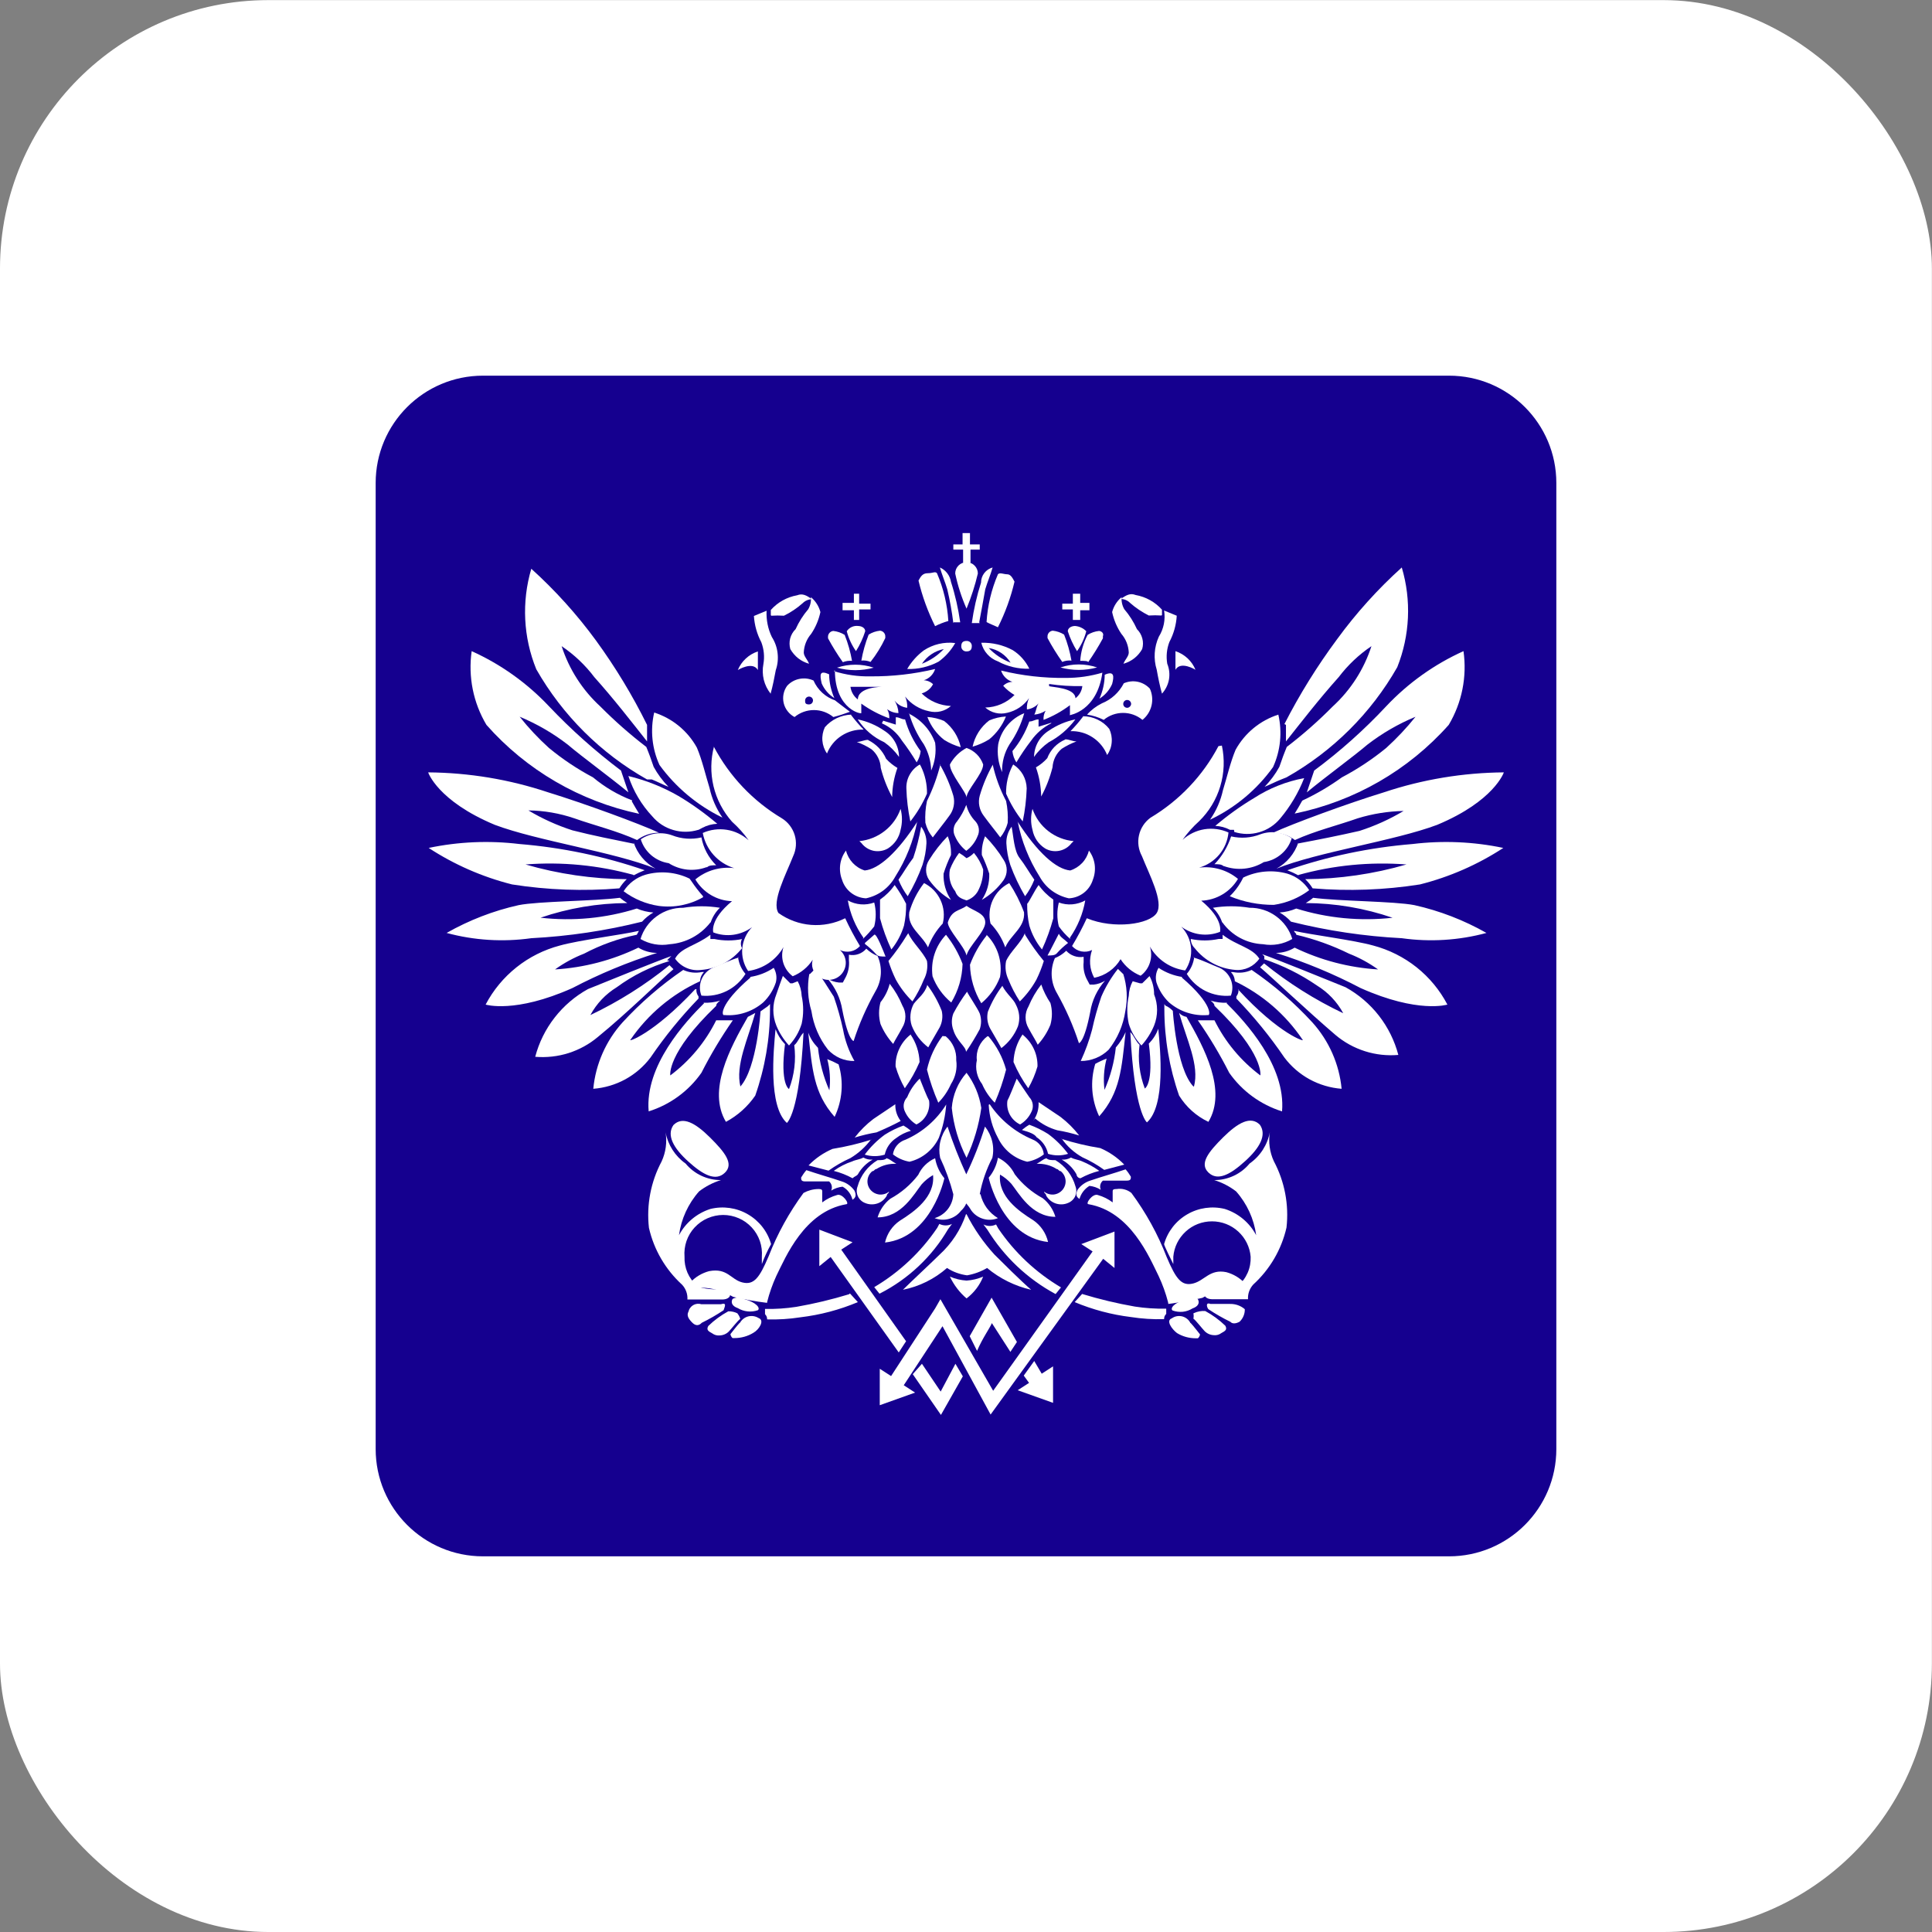<svg width="36" height="36" viewBox="0 0 36 36" fill="none" xmlns="http://www.w3.org/2000/svg">
<rect x="0" y="0" width="36" height="36" fill="#808080" stroke="none"/>
<rect y="0.002" width="35.998" height="35.998" rx="5" fill="white"/>
<path d="M7 9C7 7.895 7.895 7 9 7H27C28.105 7 29 7.895 29 9V27C29 28.105 28.105 29 27 29H9C7.895 29 7 28.105 7 27V9Z" fill="#15008F"/>
<path d="M13.301 13.913C13.592 14.465 14.031 14.927 14.569 15.248C14.684 15.319 14.769 15.431 14.808 15.56C14.847 15.69 14.837 15.829 14.78 15.951C14.643 16.299 14.373 16.802 14.505 17.012C14.684 17.14 14.894 17.217 15.113 17.234C15.332 17.251 15.552 17.208 15.749 17.11C15.831 17.288 15.923 17.461 16.024 17.628C15.978 17.68 15.917 17.715 15.85 17.728C15.782 17.741 15.712 17.732 15.65 17.702C15.713 17.756 15.752 17.833 15.759 17.916C15.765 17.998 15.739 18.08 15.686 18.144C15.633 18.208 15.557 18.248 15.474 18.257C15.391 18.266 15.308 18.242 15.242 18.191C15.197 18.155 15.162 18.107 15.145 18.052C15.127 17.997 15.127 17.938 15.144 17.883C15.055 18.021 14.924 18.129 14.771 18.191C14.689 18.129 14.628 18.044 14.597 17.947C14.566 17.849 14.567 17.745 14.599 17.648C14.531 17.767 14.436 17.87 14.322 17.947C14.207 18.024 14.077 18.074 13.94 18.093C13.856 17.969 13.818 17.82 13.831 17.672C13.845 17.523 13.909 17.383 14.014 17.276C13.912 17.352 13.791 17.401 13.665 17.418C13.539 17.435 13.41 17.42 13.291 17.374C13.291 17.374 13.217 17.14 13.64 16.792C13.501 16.788 13.366 16.748 13.246 16.677C13.127 16.606 13.027 16.506 12.957 16.387C13.056 16.304 13.172 16.243 13.296 16.207C13.421 16.171 13.551 16.16 13.68 16.176C13.531 16.13 13.399 16.045 13.296 15.93C13.193 15.814 13.123 15.673 13.095 15.521C13.235 15.458 13.391 15.438 13.543 15.462C13.695 15.486 13.836 15.555 13.95 15.658C13.86 15.531 13.756 15.415 13.64 15.311C13.472 15.122 13.354 14.895 13.295 14.649C13.237 14.403 13.241 14.147 13.306 13.903L13.301 13.913V13.913ZM15.233 19.515C15.157 19.437 15.098 19.344 15.061 19.242C15.134 19.921 15.159 20.366 15.552 20.811C15.697 20.505 15.724 20.157 15.626 19.833C15.558 19.796 15.487 19.763 15.415 19.735C15.465 19.925 15.478 20.123 15.454 20.317C15.343 20.066 15.272 19.799 15.242 19.525L15.233 19.515V19.515ZM14.623 19.452C14.547 19.373 14.489 19.28 14.451 19.178C14.412 19.584 14.314 20.611 14.662 20.924C14.662 20.924 14.899 20.752 14.972 19.242C14.899 19.315 14.874 19.413 14.8 19.476C14.835 19.752 14.802 20.033 14.702 20.293C14.702 20.293 14.53 20.205 14.628 19.452H14.623V19.452ZM13.797 20.244C14.107 19.897 14.171 18.846 14.171 18.846L14.309 18.748L14.348 18.709V18.807C14.347 19.354 14.254 19.898 14.073 20.415C13.933 20.619 13.745 20.787 13.527 20.904C13.178 20.322 13.601 19.53 13.935 18.948L14.073 18.875C13.935 19.364 13.699 19.853 13.797 20.249V20.244ZM12.977 18.43C12.971 18.479 12.986 18.528 13.016 18.567V18.606C12.687 18.947 12.387 19.315 12.121 19.706C11.995 19.873 11.835 20.011 11.651 20.112C11.467 20.212 11.264 20.272 11.055 20.288C11.099 19.828 11.29 19.395 11.6 19.051C11.938 18.683 12.318 18.355 12.731 18.073C12.84 18.124 12.962 18.137 13.08 18.112H13.119C13.073 18.158 13.047 18.219 13.045 18.284C12.521 18.523 12.073 18.9 11.748 19.374C11.684 19.423 12.156 19.286 12.952 18.435L12.977 18.43V18.43ZM12.431 17.892L12.47 17.853L12.51 17.814C12.234 17.912 11.266 18.303 10.956 18.43C10.715 18.563 10.504 18.744 10.335 18.961C10.166 19.177 10.043 19.426 9.973 19.692C10.183 19.709 10.395 19.686 10.596 19.622C10.796 19.558 10.982 19.456 11.143 19.32C11.689 18.875 12.313 18.259 12.549 18.059L12.475 17.985C12.023 18.352 11.527 18.664 11.001 18.914C11.116 18.701 11.285 18.523 11.492 18.396C11.789 18.177 12.121 18.012 12.475 17.907L12.431 17.892V17.892ZM11.866 17.418L11.905 17.345C11.595 17.418 10.799 17.516 10.431 17.619C10.136 17.697 9.861 17.835 9.624 18.024C9.386 18.214 9.19 18.45 9.049 18.719C9.049 18.719 9.595 18.89 10.666 18.411C11.172 18.146 11.7 17.927 12.244 17.756C12.121 17.756 12 17.722 11.895 17.658C11.409 17.893 10.882 18.031 10.342 18.064C10.509 17.944 10.691 17.845 10.883 17.77C11.192 17.607 11.523 17.488 11.866 17.418V17.418ZM11.866 16.929C11.964 16.971 12.069 16.996 12.175 17.003C12.096 17.048 12.025 17.106 11.964 17.174C11.288 17.343 10.596 17.446 9.9 17.482C9.372 17.556 8.836 17.523 8.322 17.384C8.741 17.146 9.193 16.971 9.664 16.866C10.037 16.792 11.069 16.792 11.551 16.729C11.594 16.765 11.64 16.798 11.689 16.827C11.138 16.83 10.592 16.922 10.072 17.1C10.675 17.169 11.286 17.111 11.866 16.929V16.929ZM11.802 16.313C11.87 16.276 11.941 16.243 12.013 16.215C11.259 15.956 10.474 15.792 9.678 15.727C9.115 15.659 8.543 15.683 7.988 15.8C8.464 16.111 8.989 16.341 9.541 16.48C10.202 16.584 10.874 16.609 11.541 16.553C11.579 16.49 11.626 16.433 11.679 16.382C11.04 16.378 10.405 16.286 9.792 16.108C10.47 16.055 11.152 16.122 11.807 16.303L11.802 16.313V16.313ZM11.807 15.697C11.876 15.906 12.022 16.08 12.215 16.186C11.458 15.878 10.013 15.668 9.221 15.37C8.155 14.925 7.978 14.392 7.978 14.392C8.738 14.398 9.493 14.523 10.214 14.764C10.897 14.974 11.905 15.345 12.279 15.516C12.131 15.517 11.988 15.565 11.871 15.653C11.497 15.482 11.074 15.38 10.701 15.248C10.425 15.154 10.137 15.104 9.846 15.101C10.104 15.255 10.38 15.38 10.666 15.472C11.05 15.57 11.423 15.643 11.812 15.722L11.807 15.697V15.697ZM11.772 14.93C11.812 15.003 11.871 15.101 11.91 15.164C10.807 14.931 9.808 14.35 9.064 13.507C8.818 13.094 8.721 12.609 8.789 12.133C9.332 12.378 9.821 12.727 10.229 13.16C10.642 13.596 11.091 13.996 11.571 14.358L11.709 14.764C11.335 14.456 10.853 14.108 10.578 13.874C10.304 13.662 10.003 13.488 9.683 13.355C9.849 13.564 10.031 13.758 10.229 13.937C10.483 14.147 10.758 14.33 11.05 14.485C11.268 14.668 11.516 14.813 11.782 14.915" fill="white"/>
<path d="M15.09 18.152L15.188 18.054C15.326 18.225 15.424 18.401 15.537 18.572C15.607 18.774 15.665 18.98 15.71 19.188C15.746 19.392 15.818 19.589 15.921 19.77C15.829 19.772 15.737 19.754 15.652 19.718C15.568 19.681 15.492 19.627 15.429 19.56C15.265 19.351 15.159 19.103 15.12 18.841C15.052 18.616 15.039 18.378 15.08 18.147L15.09 18.152V18.152ZM14.589 18.186L14.687 18.284L14.726 18.323H14.766L14.864 18.284C14.909 18.368 14.934 18.462 14.938 18.557C14.975 18.728 14.975 18.905 14.938 19.076C14.891 19.227 14.811 19.366 14.702 19.481C14.602 19.372 14.522 19.247 14.466 19.11C14.391 18.923 14.391 18.715 14.466 18.528C14.515 18.381 14.554 18.279 14.589 18.181V18.186V18.186ZM13.97 18.205C14.13 18.182 14.282 18.124 14.417 18.034C14.441 18.075 14.457 18.12 14.464 18.167C14.471 18.214 14.468 18.262 14.456 18.308C14.409 18.449 14.328 18.577 14.22 18.68C14.121 18.765 14.007 18.829 13.883 18.869C13.758 18.91 13.628 18.925 13.498 18.914C13.448 18.939 13.384 18.729 13.989 18.21L13.97 18.205V18.205ZM13.753 17.839C13.768 17.953 13.815 18.06 13.891 18.147C13.806 18.284 13.684 18.395 13.539 18.467C13.394 18.538 13.231 18.568 13.07 18.552C13.032 18.456 13.032 18.348 13.072 18.251C13.111 18.155 13.186 18.077 13.281 18.034C13.444 17.971 13.581 17.897 13.773 17.839" fill="white"/>
<path d="M13.832 17.497C13.66 17.533 13.482 17.533 13.311 17.497H13.237V17.418C12.962 17.628 12.691 17.653 12.579 17.863C12.633 17.939 12.708 18 12.795 18.037C12.881 18.074 12.977 18.086 13.07 18.073C13.217 18.061 13.361 18.019 13.491 17.949C13.621 17.879 13.736 17.783 13.827 17.668C13.812 17.641 13.805 17.612 13.805 17.582C13.805 17.552 13.812 17.523 13.827 17.497H13.832V17.497ZM13.242 17.189C13.277 17.085 13.336 16.991 13.414 16.915C13.188 16.878 12.957 16.878 12.731 16.915C12.553 16.913 12.379 16.969 12.236 17.074C12.092 17.179 11.986 17.327 11.935 17.497C12.099 17.593 12.292 17.628 12.48 17.594C12.628 17.583 12.771 17.541 12.902 17.471C13.032 17.401 13.146 17.305 13.237 17.189H13.242V17.189ZM13.1 16.7C13.023 16.613 12.952 16.522 12.888 16.426L12.849 16.372C12.594 16.248 12.301 16.222 12.028 16.299C11.859 16.349 11.714 16.459 11.62 16.607C11.813 16.752 12.039 16.846 12.279 16.881C12.563 16.918 12.851 16.861 13.1 16.719V16.7V16.7ZM13.173 16.162C13.213 16.123 13.271 16.123 13.345 16.123C13.202 15.982 13.106 15.801 13.07 15.604C12.888 15.647 12.698 15.633 12.524 15.565C12.428 15.53 12.325 15.519 12.223 15.531C12.121 15.544 12.024 15.581 11.94 15.639C11.975 15.754 12.043 15.857 12.135 15.936C12.228 16.015 12.34 16.066 12.46 16.084C12.565 16.15 12.683 16.191 12.806 16.204C12.928 16.216 13.053 16.201 13.168 16.157L13.173 16.162V16.162ZM13.016 15.463L13.09 15.424C13.175 15.379 13.269 15.354 13.365 15.35C13.139 15.158 12.898 14.984 12.642 14.832C12.351 14.664 12.036 14.539 11.709 14.46C11.801 14.741 11.954 14.998 12.156 15.213C12.258 15.334 12.393 15.422 12.546 15.466C12.698 15.511 12.86 15.509 13.011 15.463H13.016V15.463ZM13.458 15.228C13.345 15.064 13.264 14.88 13.222 14.685C13.149 14.451 13.085 14.167 12.986 13.932C12.815 13.621 12.53 13.386 12.19 13.277C12.114 13.605 12.149 13.949 12.289 14.255C12.592 14.671 12.994 15.007 13.458 15.233V15.228ZM16.142 17.677C16.203 17.736 16.275 17.782 16.353 17.814C16.399 17.919 16.419 18.033 16.413 18.146C16.406 18.26 16.372 18.371 16.314 18.469C16.147 18.765 16.01 19.076 15.906 19.398C15.906 19.398 15.808 19.398 15.695 18.817C15.66 18.601 15.565 18.399 15.419 18.235C15.483 18.275 15.556 18.3 15.631 18.308H15.705L15.744 18.235C15.805 18.13 15.831 18.008 15.818 17.888V17.79C15.877 17.802 15.938 17.798 15.995 17.778C16.053 17.758 16.103 17.724 16.142 17.677V17.677Z" fill="white"/>
<path d="M12.057 13.507V13.815C11.782 13.468 11.438 13.023 11.074 12.617C10.905 12.393 10.699 12.198 10.465 12.04C10.604 12.471 10.853 12.859 11.187 13.165C11.455 13.435 11.741 13.687 12.043 13.918L12.082 14.016C12.121 14.113 12.156 14.226 12.18 14.289C12.255 14.425 12.347 14.55 12.456 14.661C12.357 14.622 12.244 14.563 12.146 14.524H12.057C11.195 14.038 10.482 13.328 9.993 12.471C9.75 11.875 9.718 11.215 9.9 10.598C10.346 11.001 10.749 11.448 11.104 11.933C11.466 12.43 11.785 12.956 12.057 13.507ZM24.198 16.313C24.13 16.276 24.059 16.243 23.987 16.216C24.741 15.956 25.526 15.792 26.322 15.727C26.885 15.659 27.457 15.683 28.012 15.8C27.536 16.111 27.011 16.341 26.459 16.48C25.798 16.584 25.126 16.609 24.459 16.553C24.421 16.49 24.374 16.433 24.321 16.382C24.96 16.378 25.595 16.286 26.208 16.108C25.53 16.056 24.848 16.122 24.193 16.304L24.198 16.313V16.313ZM24.193 15.697C24.124 15.906 23.978 16.08 23.785 16.186C24.542 15.878 25.987 15.668 26.779 15.37C27.845 14.925 28.022 14.392 28.022 14.392C27.262 14.398 26.507 14.523 25.786 14.764C25.102 14.974 24.095 15.345 23.721 15.517C23.869 15.517 24.012 15.565 24.129 15.653C24.503 15.482 24.926 15.38 25.299 15.248C25.577 15.163 25.864 15.117 26.154 15.111C25.896 15.265 25.62 15.39 25.334 15.482C24.95 15.57 24.577 15.644 24.188 15.717L24.193 15.697V15.697ZM24.262 14.925C24.223 14.998 24.164 15.096 24.124 15.16C25.236 14.933 26.243 14.353 26.995 13.507C27.241 13.094 27.338 12.609 27.27 12.133C26.727 12.378 26.238 12.727 25.83 13.16C25.42 13.599 24.971 14 24.488 14.358L24.351 14.764C24.724 14.456 25.206 14.108 25.481 13.874C25.755 13.663 26.056 13.488 26.376 13.356C26.21 13.564 26.027 13.758 25.83 13.937C25.574 14.147 25.297 14.33 25.004 14.485C24.774 14.651 24.529 14.795 24.272 14.915L24.262 14.925V14.925ZM23.962 13.507V13.815C24.237 13.468 24.581 13.023 24.945 12.617C25.115 12.393 25.321 12.198 25.555 12.04C25.416 12.471 25.167 12.859 24.832 13.165C24.565 13.435 24.279 13.687 23.977 13.918L23.938 14.016C23.898 14.113 23.864 14.226 23.839 14.289C23.765 14.425 23.672 14.55 23.564 14.661C23.662 14.622 23.775 14.563 23.874 14.524L23.972 14.485C24.834 13.999 25.548 13.289 26.036 12.432C26.272 11.839 26.302 11.185 26.12 10.574C25.674 10.976 25.27 11.424 24.916 11.909C24.545 12.409 24.216 12.938 23.933 13.492L23.962 13.507V13.507ZM13.119 18.694C12.77 19.041 12.013 19.858 12.087 20.709C12.485 20.584 12.831 20.331 13.07 19.99C13.242 19.651 13.438 19.324 13.655 19.012H13.345C13.145 19.416 12.852 19.768 12.49 20.039C12.49 20.039 12.416 19.633 13.345 18.743C13.345 18.704 13.384 18.67 13.419 18.645C13.319 18.676 13.214 18.689 13.109 18.684L13.119 18.694V18.694ZM22.704 13.903C22.413 14.456 21.974 14.917 21.436 15.238C21.328 15.318 21.252 15.434 21.223 15.566C21.194 15.697 21.214 15.834 21.278 15.952C21.416 16.299 21.686 16.802 21.554 17.012C21.421 17.223 20.757 17.32 20.251 17.11C20.169 17.288 20.077 17.461 19.976 17.628C20.022 17.68 20.083 17.715 20.15 17.728C20.218 17.741 20.288 17.732 20.349 17.702C20.319 17.786 20.307 17.876 20.313 17.965C20.32 18.054 20.346 18.141 20.389 18.22C20.491 18.2 20.587 18.159 20.672 18.099C20.757 18.039 20.828 17.962 20.88 17.873C20.97 18.012 21.1 18.119 21.254 18.181C21.336 18.12 21.397 18.034 21.427 17.937C21.458 17.84 21.458 17.735 21.426 17.638C21.494 17.758 21.589 17.86 21.703 17.937C21.817 18.014 21.948 18.064 22.084 18.083C22.168 17.959 22.207 17.811 22.193 17.662C22.18 17.513 22.116 17.374 22.011 17.267C22.113 17.343 22.233 17.392 22.359 17.409C22.486 17.426 22.614 17.41 22.733 17.364C22.733 17.364 22.807 17.13 22.384 16.783C22.523 16.778 22.659 16.738 22.778 16.667C22.898 16.596 22.997 16.496 23.068 16.377C22.968 16.294 22.853 16.233 22.728 16.197C22.604 16.161 22.474 16.151 22.345 16.167C22.492 16.125 22.622 16.04 22.72 15.923C22.817 15.806 22.877 15.663 22.891 15.512C22.75 15.449 22.594 15.428 22.442 15.452C22.29 15.477 22.149 15.545 22.035 15.649C22.125 15.522 22.229 15.405 22.345 15.301C22.529 15.121 22.664 14.898 22.738 14.651C22.812 14.405 22.822 14.145 22.768 13.893L22.704 13.903V13.903ZM20.802 19.506C20.872 19.423 20.93 19.331 20.974 19.232C20.9 19.912 20.875 20.357 20.482 20.801C20.337 20.496 20.311 20.147 20.408 19.824C20.476 19.786 20.547 19.753 20.62 19.726C20.57 19.916 20.556 20.113 20.581 20.308C20.692 20.056 20.763 19.789 20.792 19.516L20.802 19.506V19.506ZM21.411 19.442C21.487 19.364 21.546 19.271 21.583 19.169C21.622 19.574 21.721 20.601 21.372 20.914C21.372 20.914 21.136 20.743 21.062 19.232C21.136 19.305 21.16 19.403 21.234 19.467C21.199 19.743 21.233 20.023 21.332 20.283C21.332 20.283 21.505 20.195 21.406 19.442H21.411ZM22.227 20.234C21.917 19.887 21.854 18.836 21.854 18.836C21.815 18.794 21.768 18.76 21.716 18.738L21.696 18.709V18.807C21.697 19.354 21.79 19.898 21.971 20.415C22.102 20.627 22.291 20.797 22.517 20.904C22.866 20.322 22.443 19.53 22.109 18.948C22.057 18.939 22.008 18.914 21.971 18.875C22.109 19.364 22.355 19.853 22.247 20.249L22.227 20.234V20.234ZM23.077 18.43C23.083 18.479 23.069 18.528 23.038 18.567V18.606C23.367 18.947 23.667 19.315 23.933 19.706C24.059 19.873 24.219 20.011 24.403 20.112C24.587 20.212 24.79 20.272 24.999 20.288C24.955 19.828 24.764 19.395 24.454 19.051C24.116 18.683 23.736 18.355 23.323 18.073C23.214 18.124 23.092 18.137 22.974 18.113H22.935C22.981 18.158 23.007 18.219 23.009 18.284C23.52 18.528 23.956 18.904 24.272 19.374C24.336 19.423 23.849 19.286 23.068 18.435L23.077 18.43V18.43ZM23.559 17.892V17.819L23.52 17.78C23.795 17.878 24.763 18.269 25.073 18.396C25.314 18.529 25.526 18.71 25.695 18.927C25.863 19.143 25.986 19.392 26.056 19.657C25.846 19.675 25.635 19.652 25.434 19.588C25.233 19.524 25.047 19.422 24.886 19.286C24.365 18.841 23.716 18.225 23.48 18.024L23.554 17.951C24.007 18.318 24.502 18.63 25.029 18.88C24.914 18.667 24.744 18.489 24.537 18.362C24.234 18.154 23.903 17.989 23.554 17.873L23.559 17.892V17.892ZM24.154 17.418C24.154 17.379 24.114 17.379 24.114 17.345C24.424 17.418 25.221 17.516 25.589 17.619C25.883 17.697 26.158 17.835 26.396 18.024C26.634 18.214 26.829 18.45 26.97 18.719C26.97 18.719 26.425 18.89 25.353 18.411C24.848 18.146 24.32 17.927 23.775 17.756C23.899 17.756 24.019 17.722 24.124 17.658C24.61 17.893 25.138 18.031 25.678 18.064C25.51 17.944 25.329 17.845 25.137 17.77C24.824 17.616 24.494 17.498 24.154 17.418V17.418ZM24.154 16.929C24.056 16.971 23.951 16.996 23.844 17.003C23.923 17.048 23.995 17.106 24.056 17.174C24.732 17.343 25.423 17.446 26.12 17.482C26.647 17.556 27.184 17.523 27.698 17.384C27.279 17.146 26.826 16.971 26.356 16.866C25.982 16.793 24.95 16.793 24.468 16.729C24.426 16.766 24.38 16.798 24.331 16.827C24.881 16.83 25.427 16.922 25.948 17.101C25.344 17.168 24.733 17.11 24.154 16.929V16.929Z" fill="white"/>
<path d="M20.93 18.151L20.831 18.054C20.706 18.212 20.601 18.386 20.521 18.572C20.452 18.774 20.394 18.979 20.349 19.188C20.296 19.387 20.225 19.582 20.138 19.77C20.235 19.771 20.33 19.752 20.42 19.716C20.509 19.68 20.59 19.627 20.659 19.559C20.823 19.351 20.93 19.103 20.969 18.841C21.015 18.61 21.001 18.371 20.93 18.147V18.151V18.151ZM21.421 18.186L21.323 18.284L21.283 18.323H21.244L21.106 18.284C21.061 18.368 21.036 18.462 21.033 18.557C20.996 18.728 20.996 18.905 21.033 19.076C21.079 19.227 21.16 19.366 21.269 19.481C21.369 19.372 21.448 19.246 21.505 19.11C21.579 18.923 21.579 18.715 21.505 18.528C21.505 18.407 21.475 18.287 21.416 18.181L21.421 18.186V18.186ZM22.035 18.205C21.875 18.182 21.723 18.124 21.588 18.034C21.564 18.075 21.547 18.12 21.541 18.167C21.534 18.214 21.537 18.262 21.549 18.308C21.596 18.449 21.677 18.577 21.785 18.68C21.884 18.764 21.998 18.829 22.122 18.869C22.246 18.909 22.377 18.925 22.507 18.914C22.547 18.939 22.62 18.728 22.016 18.21L22.035 18.205V18.205ZM22.252 17.839C22.237 17.953 22.189 18.06 22.114 18.147C22.199 18.284 22.321 18.395 22.466 18.467C22.611 18.538 22.774 18.568 22.935 18.552C22.973 18.456 22.973 18.348 22.933 18.251C22.894 18.155 22.819 18.077 22.724 18.034C22.561 17.971 22.424 17.897 22.232 17.839H22.252V17.839ZM22.188 17.496C22.36 17.533 22.537 17.533 22.709 17.496H22.782V17.418C23.058 17.628 23.328 17.653 23.466 17.863C23.417 17.934 23.349 17.991 23.271 18.028C23.192 18.065 23.105 18.081 23.018 18.073C22.871 18.061 22.728 18.019 22.598 17.949C22.467 17.879 22.353 17.783 22.262 17.668C22.215 17.622 22.189 17.561 22.188 17.496V17.496ZM22.773 17.188C22.738 17.085 22.679 16.991 22.601 16.915C22.827 16.878 23.058 16.878 23.284 16.915C23.462 16.913 23.636 16.969 23.779 17.074C23.923 17.179 24.028 17.327 24.08 17.496C23.916 17.593 23.722 17.628 23.535 17.594C23.386 17.588 23.24 17.548 23.109 17.478C22.978 17.408 22.865 17.309 22.778 17.188H22.773V17.188ZM22.915 16.7C22.999 16.619 23.07 16.527 23.127 16.426L23.166 16.352C23.421 16.229 23.713 16.203 23.987 16.279C24.156 16.33 24.3 16.439 24.395 16.587C24.202 16.732 23.975 16.826 23.736 16.861C23.454 16.862 23.175 16.808 22.915 16.7V16.7ZM22.802 16.142C22.763 16.103 22.704 16.103 22.63 16.103C22.771 15.956 22.877 15.779 22.94 15.585C23.122 15.627 23.312 15.614 23.485 15.546C23.582 15.511 23.685 15.499 23.787 15.512C23.889 15.525 23.986 15.561 24.07 15.619C24.035 15.735 23.967 15.838 23.874 15.916C23.782 15.995 23.669 16.046 23.549 16.064C23.439 16.132 23.314 16.173 23.184 16.186C23.055 16.199 22.924 16.182 22.802 16.137V16.142V16.142ZM22.994 15.463H22.92C22.835 15.418 22.741 15.393 22.645 15.389C22.871 15.197 23.112 15.023 23.367 14.871C23.651 14.687 23.969 14.561 24.301 14.499C24.194 14.773 24.043 15.027 23.854 15.252C23.753 15.374 23.617 15.463 23.465 15.507C23.312 15.552 23.15 15.55 22.999 15.502L22.994 15.463V15.463ZM22.552 15.267C22.665 15.103 22.745 14.919 22.788 14.724C22.861 14.49 22.925 14.206 23.023 13.972C23.195 13.66 23.48 13.425 23.82 13.316C23.895 13.644 23.861 13.988 23.721 14.294C23.421 14.713 23.018 15.05 22.552 15.272V15.267V15.267ZM19.868 17.716C19.807 17.775 19.735 17.821 19.656 17.853C19.611 17.958 19.59 18.072 19.597 18.186C19.604 18.299 19.638 18.41 19.696 18.508C19.863 18.804 19.999 19.115 20.104 19.437C20.104 19.437 20.202 19.437 20.315 18.855C20.349 18.64 20.445 18.438 20.59 18.274C20.526 18.314 20.454 18.339 20.379 18.347H20.305L20.266 18.274C20.205 18.169 20.179 18.047 20.192 17.927V17.829C20.133 17.839 20.072 17.834 20.015 17.814C19.959 17.795 19.908 17.761 19.868 17.716V17.716Z" fill="white"/>
<path d="M22.856 18.694C23.205 19.041 23.962 19.858 23.889 20.709C23.49 20.584 23.144 20.331 22.905 19.99C22.733 19.651 22.538 19.324 22.32 19.012H22.63C22.83 19.416 23.123 19.768 23.485 20.039C23.485 20.039 23.559 19.633 22.63 18.743C22.63 18.704 22.591 18.67 22.556 18.645C22.657 18.676 22.761 18.689 22.866 18.684L22.856 18.694V18.694ZM15.596 12.441C15.818 12.367 16.058 12.367 16.28 12.441C16.056 12.503 15.82 12.503 15.596 12.441ZM18.108 12.04C18.108 12.114 18.069 12.138 18.01 12.138C17.997 12.139 17.984 12.137 17.971 12.132C17.959 12.128 17.948 12.12 17.939 12.111C17.93 12.102 17.922 12.091 17.918 12.079C17.913 12.067 17.911 12.053 17.912 12.04C17.912 11.967 17.951 11.943 18.01 11.943C18.023 11.942 18.036 11.944 18.048 11.949C18.061 11.953 18.072 11.961 18.081 11.97C18.09 11.979 18.097 11.99 18.102 12.002C18.107 12.014 18.109 12.027 18.108 12.04ZM17.425 11.669C17.289 11.398 17.185 11.113 17.115 10.818C17.155 10.745 17.189 10.681 17.287 10.681C17.386 10.681 17.425 10.642 17.459 10.681C17.581 10.964 17.652 11.265 17.671 11.571C17.584 11.596 17.5 11.629 17.42 11.669H17.425ZM17.754 11.596H17.892C17.856 11.34 17.799 11.088 17.72 10.843C17.711 10.784 17.687 10.729 17.651 10.682C17.615 10.635 17.568 10.598 17.513 10.574C17.553 10.711 17.612 10.848 17.651 10.98C17.7 11.188 17.738 11.398 17.764 11.61L17.754 11.596V11.596ZM17.489 12.329C17.309 12.425 17.108 12.472 16.904 12.466C16.983 12.331 17.088 12.213 17.214 12.119C17.386 12.006 17.593 11.957 17.799 11.982C17.722 12.119 17.616 12.237 17.489 12.329ZM17.179 12.368C17.334 12.308 17.473 12.214 17.587 12.094C17.42 12.128 17.273 12.227 17.179 12.368Z" fill="white"/>
<path d="M15.537 12.505C15.758 12.575 15.989 12.608 16.221 12.603C16.626 12.606 17.031 12.56 17.425 12.466C17.409 12.515 17.382 12.56 17.345 12.597C17.308 12.633 17.263 12.661 17.213 12.676C17.278 12.678 17.34 12.704 17.386 12.749C17.364 12.791 17.334 12.828 17.298 12.857C17.262 12.886 17.219 12.908 17.174 12.921C17.32 13.064 17.515 13.148 17.72 13.155C17.665 13.203 17.599 13.238 17.528 13.255C17.457 13.272 17.383 13.271 17.312 13.253C17.135 13.217 16.976 13.12 16.865 12.979C16.896 13.045 16.909 13.117 16.904 13.189C16.857 13.183 16.813 13.168 16.772 13.145C16.732 13.121 16.696 13.09 16.668 13.053C16.712 13.123 16.738 13.204 16.742 13.287C16.665 13.286 16.591 13.26 16.53 13.214C16.561 13.266 16.574 13.325 16.57 13.385C16.384 13.318 16.209 13.226 16.049 13.111V13.282C16.088 13.321 15.557 13.243 15.557 12.49L15.537 12.505V12.505ZM16.452 12.798H15.847C15.853 12.845 15.869 12.889 15.892 12.929C15.916 12.97 15.947 13.005 15.985 13.033C15.985 12.798 16.432 12.798 16.432 12.798H16.452ZM15.449 12.564C15.452 12.717 15.485 12.868 15.547 13.008C15.443 12.943 15.36 12.848 15.311 12.735C15.272 12.564 15.272 12.485 15.449 12.564ZM15.562 13.053L15.837 13.263C15.736 13.301 15.633 13.334 15.528 13.361C15.426 13.277 15.298 13.231 15.166 13.231C15.034 13.231 14.907 13.277 14.805 13.361C14.755 13.334 14.71 13.297 14.676 13.252C14.641 13.208 14.616 13.156 14.603 13.101C14.59 13.046 14.589 12.988 14.6 12.933C14.611 12.877 14.634 12.825 14.667 12.779C14.728 12.712 14.809 12.667 14.897 12.65C14.986 12.632 15.077 12.643 15.159 12.681C15.197 12.768 15.253 12.846 15.323 12.91C15.393 12.974 15.476 13.023 15.567 13.053H15.562V13.053ZM15.075 13.126C15.09 13.126 15.104 13.122 15.116 13.114C15.129 13.105 15.138 13.094 15.143 13.081C15.149 13.067 15.151 13.052 15.148 13.038C15.145 13.024 15.138 13.011 15.128 13.001C15.117 12.99 15.104 12.983 15.09 12.981C15.075 12.978 15.061 12.979 15.047 12.985C15.034 12.99 15.022 13 15.014 13.012C15.006 13.024 15.002 13.038 15.002 13.053C15.002 13.092 15.002 13.126 15.075 13.126ZM15.857 13.321C15.93 13.418 16.009 13.509 16.093 13.595C15.947 13.59 15.803 13.63 15.68 13.71C15.558 13.789 15.463 13.905 15.41 14.04C15.36 13.969 15.331 13.887 15.324 13.801C15.317 13.715 15.333 13.629 15.37 13.551C15.431 13.48 15.507 13.423 15.591 13.382C15.676 13.342 15.768 13.319 15.862 13.316L15.857 13.321ZM16.457 13.429L16.692 13.502V13.365C16.766 13.365 16.791 13.405 16.865 13.405C16.924 13.618 17.023 13.818 17.155 13.996C17.147 14.071 17.121 14.143 17.081 14.206C16.998 14.066 16.906 13.93 16.806 13.8C16.717 13.658 16.587 13.545 16.432 13.478L16.457 13.429V13.429ZM15.985 13.405C16.161 13.442 16.328 13.513 16.476 13.615C16.56 13.667 16.629 13.739 16.677 13.824C16.725 13.909 16.751 14.006 16.752 14.104C16.676 13.997 16.583 13.905 16.476 13.83C16.276 13.739 16.105 13.593 15.985 13.409V13.405ZM15.985 11.664C16.058 11.664 16.122 11.703 16.122 11.762C16.081 11.892 16.023 12.017 15.95 12.133C15.871 12.021 15.813 11.895 15.778 11.762C15.801 11.728 15.833 11.7 15.87 11.683C15.907 11.666 15.949 11.659 15.99 11.664H15.985ZM15.877 12.319C15.848 12.152 15.802 11.988 15.739 11.83C15.675 11.79 15.603 11.765 15.528 11.757C15.502 11.759 15.479 11.77 15.461 11.788C15.443 11.806 15.431 11.83 15.429 11.855V11.894C15.512 12.048 15.604 12.196 15.705 12.339C15.759 12.317 15.818 12.309 15.877 12.314V12.319V12.319ZM16.049 12.314C16.078 12.147 16.124 11.983 16.186 11.825C16.25 11.785 16.322 11.76 16.398 11.752C16.423 11.754 16.447 11.765 16.465 11.783C16.483 11.801 16.494 11.825 16.496 11.85V11.889C16.422 12.047 16.329 12.197 16.221 12.334C16.166 12.311 16.107 12.303 16.049 12.309V12.314V12.314ZM16.221 11.248H16.009V11.063H15.911V11.234H15.7V11.371H15.911V11.552H16.009V11.356H16.221V11.248ZM14.122 12.471V12.138C14.038 12.166 13.961 12.211 13.897 12.271C13.832 12.331 13.782 12.404 13.748 12.485C13.748 12.485 14.024 12.314 14.122 12.485V12.471ZM14.358 12.93C14.397 12.793 14.431 12.622 14.456 12.485C14.491 12.384 14.502 12.276 14.489 12.169C14.477 12.062 14.44 11.96 14.382 11.869C14.309 11.717 14.276 11.549 14.284 11.38L14.048 11.478C14.059 11.649 14.106 11.816 14.186 11.967C14.235 12.097 14.249 12.237 14.225 12.373C14.206 12.47 14.209 12.57 14.232 12.667C14.256 12.763 14.301 12.853 14.363 12.93H14.358V12.93ZM14.363 11.464V11.366C14.491 11.222 14.664 11.126 14.854 11.092C14.953 11.053 15.026 11.092 15.13 11.165C15.065 11.167 15.003 11.193 14.957 11.239C14.852 11.332 14.735 11.411 14.608 11.473C14.53 11.468 14.451 11.468 14.373 11.473" fill="white"/>
<path d="M15.115 11.131C15.199 11.203 15.259 11.298 15.287 11.405C15.256 11.55 15.198 11.688 15.115 11.811C15.031 11.908 14.983 12.03 14.977 12.158C14.977 12.231 15.051 12.295 15.075 12.368C15.002 12.347 14.933 12.313 14.873 12.266C14.814 12.219 14.764 12.16 14.726 12.094C14.708 12.029 14.707 11.96 14.724 11.895C14.742 11.83 14.776 11.77 14.825 11.723C14.886 11.588 14.965 11.463 15.061 11.351C15.1 11.283 15.117 11.204 15.11 11.126L15.115 11.131V11.131ZM16.938 13.287C16.997 13.495 17.09 13.692 17.214 13.869C17.299 14.018 17.347 14.186 17.351 14.358C17.423 14.195 17.448 14.016 17.425 13.84C17.338 13.602 17.162 13.408 16.933 13.297L16.938 13.287V13.287ZM17.282 13.36C17.389 13.367 17.494 13.392 17.592 13.434C17.75 13.555 17.86 13.728 17.902 13.923C17.792 13.892 17.688 13.846 17.592 13.786C17.453 13.676 17.346 13.531 17.282 13.365V13.36V13.36ZM16.177 13.786C16.103 13.786 16.039 13.825 15.965 13.825C16.062 13.86 16.154 13.906 16.24 13.962C16.291 14.005 16.333 14.058 16.362 14.118C16.392 14.177 16.409 14.242 16.412 14.309C16.46 14.498 16.531 14.68 16.624 14.852C16.626 14.666 16.66 14.483 16.722 14.309C16.643 14.263 16.572 14.206 16.511 14.138C16.444 13.986 16.326 13.864 16.177 13.791V13.786V13.786ZM17.16 14.28C17.237 14.438 17.276 14.612 17.273 14.788C17.193 14.973 17.088 15.148 16.963 15.306C16.92 15.103 16.895 14.897 16.889 14.69C16.886 14.6 16.907 14.511 16.952 14.433C16.996 14.354 17.061 14.289 17.14 14.245L17.16 14.28V14.28ZM17.513 14.245C17.619 14.429 17.704 14.624 17.764 14.827C17.781 14.89 17.783 14.957 17.77 15.021C17.758 15.086 17.73 15.146 17.69 15.199C17.592 15.336 17.479 15.472 17.381 15.604C17.315 15.524 17.268 15.431 17.243 15.331C17.235 15.195 17.244 15.058 17.273 14.925C17.38 14.708 17.464 14.48 17.523 14.245H17.513V14.245ZM17.661 15.58C17.528 15.715 17.411 15.864 17.312 16.025C17.275 16.08 17.256 16.145 17.256 16.211C17.256 16.277 17.275 16.341 17.312 16.396C17.42 16.547 17.559 16.674 17.72 16.768C17.623 16.624 17.575 16.453 17.582 16.279C17.619 16.16 17.665 16.044 17.72 15.932C17.726 15.81 17.704 15.688 17.656 15.575L17.661 15.58V15.58ZM17.164 15.404C17.231 15.493 17.266 15.601 17.263 15.712C17.256 15.85 17.231 15.986 17.189 16.118C17.115 16.32 17.023 16.514 16.914 16.7C16.843 16.605 16.785 16.502 16.742 16.392C16.84 16.255 16.914 16.118 17.017 15.986C17.081 15.796 17.13 15.601 17.164 15.404ZM17.091 15.306C17.02 15.671 16.882 16.019 16.683 16.333C16.627 16.436 16.549 16.526 16.455 16.596C16.361 16.666 16.252 16.714 16.137 16.739C16.036 16.734 15.938 16.698 15.858 16.636C15.778 16.574 15.719 16.488 15.69 16.392C15.655 16.302 15.644 16.206 15.656 16.111C15.669 16.016 15.706 15.926 15.764 15.849C15.785 15.935 15.829 16.015 15.89 16.08C15.951 16.145 16.027 16.193 16.113 16.22C16.373 16.196 16.722 15.888 17.096 15.306" fill="white"/>
<path d="M16.781 15.072C16.815 15.2 16.815 15.335 16.781 15.463C16.768 15.534 16.74 15.601 16.7 15.661C16.659 15.72 16.606 15.771 16.545 15.81C16.465 15.856 16.371 15.871 16.281 15.854C16.19 15.835 16.109 15.785 16.054 15.712L16.014 15.673C16.186 15.656 16.35 15.59 16.486 15.483C16.622 15.377 16.724 15.234 16.781 15.072V15.072ZM17.627 17.418C17.758 17.582 17.862 17.765 17.936 17.961C17.929 18.215 17.857 18.462 17.725 18.68C17.568 18.55 17.447 18.381 17.376 18.191C17.358 18.052 17.37 17.91 17.414 17.776C17.457 17.643 17.53 17.521 17.627 17.418V17.418ZM17.292 17.653C17.352 17.487 17.446 17.336 17.567 17.208C17.604 17.062 17.589 16.908 17.525 16.771C17.462 16.634 17.354 16.523 17.218 16.455C17.093 16.617 17 16.801 16.943 16.998C16.904 17.281 17.179 17.418 17.292 17.653V17.653ZM16.673 16.489C16.598 16.596 16.505 16.688 16.398 16.763V17.11C16.451 17.31 16.522 17.504 16.609 17.692C16.716 17.561 16.796 17.409 16.845 17.247C16.873 17.114 16.887 16.978 16.884 16.841C16.823 16.72 16.752 16.604 16.673 16.494V16.489ZM16.088 17.472C15.941 17.265 15.842 17.028 15.798 16.778C15.872 16.819 15.955 16.844 16.039 16.851C16.124 16.858 16.21 16.846 16.29 16.817C16.327 16.963 16.327 17.116 16.29 17.262C16.225 17.345 16.154 17.424 16.078 17.497L16.088 17.472V17.472ZM16.117 17.57L16.29 17.418C16.329 17.379 16.462 17.726 16.501 17.824C16.427 17.824 16.363 17.824 16.329 17.785C16.265 17.713 16.194 17.648 16.117 17.589V17.57V17.57ZM16.904 17.418C16.799 17.589 16.683 17.753 16.555 17.907C16.592 18.026 16.638 18.142 16.693 18.254C16.776 18.404 16.88 18.54 17.002 18.66C17.086 18.532 17.157 18.396 17.214 18.254C17.271 18.148 17.291 18.026 17.273 17.907C17.199 17.736 16.997 17.56 16.924 17.389L16.904 17.418V17.418ZM17.273 18.347C17.387 18.497 17.479 18.661 17.548 18.836C17.572 18.94 17.558 19.049 17.509 19.144C17.469 19.217 17.371 19.379 17.297 19.516C17.159 19.411 17.051 19.271 16.988 19.11C16.966 19.043 16.959 18.973 16.966 18.903C16.973 18.833 16.993 18.766 17.027 18.704C17.101 18.606 17.238 18.509 17.277 18.357L17.273 18.347V18.347ZM16.579 18.332C16.676 18.456 16.756 18.593 16.815 18.738C16.852 18.8 16.871 18.87 16.871 18.941C16.871 19.012 16.852 19.083 16.815 19.144C16.742 19.281 16.678 19.379 16.643 19.452C16.544 19.343 16.464 19.217 16.407 19.081C16.371 18.948 16.371 18.808 16.407 18.675C16.489 18.573 16.548 18.454 16.579 18.328V18.332V18.332ZM17.562 19.305C17.422 19.491 17.323 19.704 17.273 19.931C17.326 20.142 17.397 20.348 17.484 20.547C17.583 20.447 17.663 20.329 17.72 20.2C17.805 20.068 17.84 19.91 17.818 19.755C17.822 19.671 17.807 19.587 17.773 19.51C17.739 19.432 17.687 19.364 17.622 19.31L17.562 19.305V19.305ZM16.963 19.271C17.069 19.424 17.128 19.604 17.135 19.789C17.061 19.962 16.969 20.126 16.86 20.278C16.787 20.15 16.729 20.014 16.688 19.872C16.684 19.759 16.708 19.647 16.756 19.545C16.803 19.442 16.874 19.352 16.963 19.281V19.271ZM20.443 12.437C20.221 12.362 19.981 12.362 19.76 12.437C19.983 12.498 20.219 12.498 20.443 12.437ZM18.01 11.341C18.097 11.129 18.168 10.91 18.221 10.686C18.221 10.63 18.199 10.577 18.159 10.538C18.12 10.498 18.066 10.476 18.01 10.476C17.954 10.476 17.9 10.498 17.86 10.538C17.821 10.577 17.799 10.63 17.799 10.686C17.846 10.911 17.917 11.131 18.01 11.341V11.341ZM18.595 11.688C18.731 11.418 18.835 11.132 18.904 10.838C18.865 10.764 18.831 10.701 18.767 10.701C18.703 10.701 18.629 10.662 18.595 10.701C18.474 10.983 18.402 11.284 18.383 11.591C18.423 11.615 18.521 11.654 18.595 11.688ZM18.256 11.61H18.108C18.144 11.355 18.201 11.103 18.28 10.857C18.28 10.793 18.301 10.73 18.34 10.679C18.379 10.628 18.434 10.591 18.496 10.574C18.457 10.711 18.398 10.848 18.359 10.98C18.32 11.19 18.285 11.4 18.246 11.596L18.256 11.61V11.61ZM18.285 11.977C18.489 11.971 18.691 12.018 18.87 12.114C19.004 12.198 19.111 12.319 19.18 12.461C18.976 12.467 18.774 12.42 18.595 12.324C18.518 12.296 18.45 12.25 18.396 12.189C18.342 12.129 18.304 12.056 18.285 11.977ZM18.423 12.075C18.537 12.195 18.676 12.288 18.831 12.348C18.787 12.276 18.727 12.214 18.657 12.167C18.587 12.12 18.507 12.088 18.423 12.075V12.075ZM19.937 13.312V13.14C19.786 13.254 19.621 13.346 19.445 13.414C19.44 13.355 19.454 13.295 19.484 13.243C19.421 13.284 19.348 13.309 19.273 13.316C19.312 13.243 19.312 13.145 19.371 13.082C19.344 13.12 19.309 13.152 19.268 13.175C19.227 13.199 19.182 13.214 19.135 13.219C19.13 13.146 19.144 13.074 19.175 13.008C19.078 13.148 18.933 13.245 18.767 13.282C18.696 13.3 18.622 13.301 18.551 13.284C18.479 13.267 18.414 13.233 18.359 13.184C18.564 13.18 18.76 13.096 18.904 12.95C18.825 12.904 18.754 12.847 18.693 12.779C18.739 12.733 18.8 12.707 18.865 12.705C18.816 12.69 18.77 12.662 18.734 12.626C18.697 12.589 18.669 12.544 18.654 12.495C19.048 12.591 19.452 12.637 19.858 12.632C20.089 12.633 20.319 12.6 20.541 12.534C20.443 13.253 19.932 13.326 19.932 13.326L19.937 13.312ZM20.03 13.018C20.068 12.991 20.1 12.956 20.124 12.916C20.148 12.875 20.163 12.83 20.168 12.784C19.96 12.789 19.753 12.776 19.548 12.745V12.784C19.588 12.808 20.04 12.808 20.04 13.018H20.03ZM20.585 12.573C20.583 12.727 20.549 12.878 20.487 13.018C20.592 12.953 20.674 12.857 20.723 12.745C20.762 12.598 20.762 12.495 20.585 12.573ZM20.934 12.735C21.016 12.697 21.108 12.686 21.196 12.703C21.285 12.721 21.365 12.766 21.426 12.832C21.471 12.931 21.482 13.041 21.457 13.147C21.432 13.252 21.373 13.346 21.288 13.414C21.187 13.33 21.059 13.284 20.927 13.284C20.795 13.284 20.667 13.33 20.566 13.414C20.469 13.365 20.364 13.332 20.256 13.316C20.333 13.229 20.427 13.158 20.531 13.106C20.708 13.035 20.852 12.903 20.939 12.735H20.934V12.735ZM21.077 13.116C21.077 13.102 21.073 13.087 21.064 13.075C21.056 13.063 21.045 13.054 21.031 13.048C21.018 13.043 21.003 13.041 20.989 13.044C20.974 13.047 20.961 13.054 20.951 13.064C20.941 13.075 20.934 13.088 20.931 13.102C20.928 13.116 20.93 13.131 20.935 13.144C20.941 13.158 20.95 13.169 20.962 13.177C20.974 13.185 20.989 13.189 21.003 13.189C21.043 13.189 21.077 13.15 21.077 13.116ZM20.182 13.351C20.11 13.447 20.031 13.538 19.947 13.624C20.093 13.619 20.237 13.659 20.359 13.739C20.481 13.819 20.576 13.934 20.63 14.069C20.679 13.999 20.709 13.916 20.715 13.83C20.722 13.744 20.706 13.658 20.669 13.581C20.61 13.507 20.535 13.448 20.45 13.408C20.365 13.367 20.272 13.346 20.177 13.346" fill="white"/>
<path d="M19.588 13.468L19.352 13.541V13.405C19.278 13.405 19.253 13.444 19.18 13.444C19.108 13.645 19.002 13.832 18.865 13.996C18.873 14.071 18.898 14.143 18.939 14.206C19.022 14.065 19.114 13.93 19.214 13.8C19.31 13.664 19.438 13.553 19.588 13.478V13.468V13.468ZM20.035 13.405C19.859 13.442 19.692 13.513 19.543 13.615C19.46 13.667 19.391 13.739 19.343 13.824C19.295 13.909 19.269 14.006 19.268 14.104C19.343 13.997 19.436 13.905 19.543 13.83C19.736 13.728 19.904 13.584 20.035 13.409V13.405ZM20.035 11.664C19.961 11.664 19.897 11.703 19.897 11.762C19.939 11.892 19.997 12.017 20.069 12.133C20.149 12.021 20.207 11.895 20.241 11.762C20.185 11.705 20.11 11.67 20.03 11.664H20.035V11.664ZM20.128 12.319C20.139 12.148 20.186 11.982 20.266 11.83C20.33 11.79 20.402 11.765 20.477 11.757C20.517 11.757 20.576 11.796 20.551 11.855V11.894C20.468 12.047 20.376 12.196 20.276 12.339C20.276 12.314 20.202 12.314 20.128 12.314V12.319V12.319ZM19.966 12.314C19.937 12.147 19.891 11.983 19.828 11.825C19.765 11.785 19.692 11.76 19.617 11.752C19.592 11.754 19.568 11.765 19.55 11.783C19.532 11.801 19.521 11.825 19.519 11.85V11.889C19.601 12.043 19.693 12.191 19.794 12.334C19.848 12.311 19.908 12.303 19.966 12.309V12.314V12.314ZM19.794 11.248H19.991V11.063H20.128V11.234H20.3V11.371H20.128V11.552H19.991V11.356H19.794V11.248ZM17.764 10.144H17.936V9.933H18.074V10.144H18.256V10.241H18.084V10.491H17.946V10.241H17.764V10.144ZM21.903 12.466V12.133C21.986 12.161 22.063 12.206 22.128 12.266C22.192 12.326 22.243 12.399 22.276 12.48C22.276 12.48 22.001 12.309 21.903 12.48V12.466ZM21.652 12.925C21.613 12.789 21.578 12.617 21.554 12.48C21.491 12.277 21.505 12.058 21.593 11.864C21.684 11.719 21.719 11.545 21.691 11.376L21.927 11.473C21.917 11.644 21.87 11.811 21.79 11.962C21.74 12.091 21.727 12.232 21.75 12.368C21.788 12.461 21.799 12.562 21.782 12.661C21.764 12.759 21.719 12.851 21.652 12.925ZM21.652 11.459V11.361C21.524 11.217 21.351 11.121 21.16 11.087C21.062 11.048 20.988 11.087 20.885 11.161C20.95 11.162 21.012 11.188 21.057 11.234C21.162 11.327 21.28 11.406 21.406 11.469C21.485 11.464 21.564 11.464 21.642 11.469" fill="white"/>
<path d="M20.895 11.131C20.811 11.203 20.751 11.298 20.723 11.405C20.754 11.55 20.812 11.688 20.895 11.811C20.979 11.908 21.027 12.03 21.033 12.158C21.033 12.231 20.959 12.295 20.934 12.368C21.008 12.347 21.076 12.313 21.136 12.266C21.196 12.219 21.246 12.16 21.283 12.094C21.302 12.029 21.303 11.96 21.285 11.895C21.268 11.83 21.233 11.77 21.185 11.723C21.124 11.588 21.045 11.463 20.949 11.351C20.91 11.283 20.893 11.204 20.9 11.126L20.895 11.131V11.131ZM19.086 13.287C19.028 13.495 18.935 13.692 18.811 13.869C18.715 14.024 18.667 14.205 18.673 14.387C18.602 14.224 18.576 14.045 18.6 13.869C18.626 13.739 18.685 13.617 18.771 13.516C18.857 13.414 18.967 13.336 19.091 13.287H19.086V13.287ZM18.742 13.351C18.636 13.357 18.531 13.382 18.433 13.424C18.274 13.545 18.164 13.719 18.123 13.913C18.232 13.882 18.337 13.836 18.433 13.776C18.569 13.664 18.676 13.519 18.742 13.356V13.351V13.351ZM19.848 13.776C19.922 13.776 19.986 13.815 20.059 13.815C19.963 13.851 19.871 13.896 19.784 13.952C19.733 13.995 19.692 14.048 19.662 14.108C19.633 14.168 19.616 14.233 19.612 14.299C19.564 14.488 19.494 14.67 19.401 14.842C19.398 14.657 19.365 14.473 19.303 14.299C19.382 14.254 19.453 14.196 19.514 14.128C19.543 14.051 19.588 13.98 19.645 13.92C19.703 13.861 19.772 13.813 19.848 13.781V13.776V13.776ZM18.865 14.27C18.784 14.431 18.744 14.608 18.747 14.788C18.827 14.973 18.931 15.148 19.057 15.306C19.1 15.103 19.124 14.897 19.131 14.69C19.129 14.601 19.105 14.514 19.062 14.436C19.018 14.359 18.955 14.293 18.88 14.245L18.865 14.27V14.27ZM18.01 14.861C18.01 14.724 18.32 14.416 18.32 14.245C18.295 14.174 18.255 14.109 18.201 14.055C18.147 14.002 18.082 13.961 18.01 13.937C17.878 14.007 17.77 14.114 17.7 14.245C17.7 14.416 18.01 14.764 18.01 14.861ZM18.501 14.245C18.397 14.429 18.315 14.624 18.256 14.827C18.239 14.89 18.236 14.957 18.249 15.021C18.262 15.086 18.289 15.146 18.329 15.199C18.428 15.336 18.541 15.472 18.639 15.604C18.704 15.524 18.752 15.431 18.777 15.331C18.785 15.195 18.775 15.058 18.747 14.925C18.634 14.71 18.55 14.482 18.497 14.245H18.501V14.245ZM18.005 15.854C18.1 15.784 18.173 15.689 18.216 15.58C18.238 15.536 18.245 15.486 18.238 15.437C18.231 15.389 18.21 15.343 18.177 15.306C18.093 15.22 18.034 15.114 18.005 14.998C17.962 15.108 17.904 15.212 17.833 15.306C17.799 15.343 17.778 15.388 17.771 15.437C17.764 15.486 17.772 15.536 17.794 15.58C17.84 15.687 17.913 15.781 18.005 15.854V15.854ZM18.354 15.58C18.487 15.715 18.604 15.864 18.703 16.025C18.739 16.08 18.759 16.145 18.759 16.211C18.759 16.277 18.739 16.341 18.703 16.396C18.595 16.547 18.456 16.674 18.295 16.768C18.392 16.624 18.44 16.453 18.433 16.279C18.395 16.16 18.349 16.044 18.295 15.932C18.289 15.81 18.311 15.688 18.359 15.575L18.354 15.58V15.58ZM18.85 15.404C18.783 15.493 18.749 15.601 18.752 15.712C18.759 15.85 18.784 15.986 18.826 16.118C18.9 16.32 18.992 16.514 19.101 16.7C19.172 16.605 19.23 16.502 19.273 16.392C19.175 16.255 19.101 16.118 18.998 15.986C18.895 15.854 18.885 15.58 18.85 15.404ZM18.963 15.306C19.034 15.671 19.172 16.019 19.371 16.333C19.427 16.436 19.505 16.526 19.599 16.596C19.694 16.666 19.802 16.714 19.917 16.739C20.018 16.734 20.116 16.698 20.196 16.636C20.276 16.574 20.335 16.488 20.364 16.392C20.399 16.302 20.41 16.206 20.398 16.111C20.385 16.016 20.348 15.926 20.291 15.849C20.269 15.935 20.226 16.015 20.165 16.08C20.103 16.145 20.027 16.193 19.942 16.22C19.681 16.196 19.332 15.888 18.959 15.306" fill="white"/>
<path d="M19.239 15.072C19.204 15.2 19.204 15.335 19.239 15.463C19.252 15.534 19.28 15.601 19.32 15.661C19.361 15.72 19.413 15.771 19.475 15.81C19.554 15.856 19.648 15.871 19.739 15.853C19.829 15.835 19.91 15.785 19.966 15.712L20.006 15.673C19.833 15.657 19.668 15.592 19.532 15.485C19.396 15.379 19.294 15.235 19.239 15.072V15.072ZM18.01 16.778C18.099 16.749 18.175 16.688 18.221 16.607C18.288 16.482 18.322 16.342 18.32 16.201C18.282 16.088 18.224 15.984 18.148 15.893C18.109 15.935 18.062 15.969 18.01 15.991C17.967 15.954 17.921 15.921 17.872 15.893C17.801 15.987 17.743 16.091 17.7 16.201C17.686 16.271 17.687 16.345 17.704 16.415C17.721 16.485 17.753 16.55 17.799 16.607C17.838 16.719 17.912 16.744 18.01 16.778V16.778ZM18.01 17.804C18.049 17.633 18.359 17.36 18.359 17.188C18.359 17.017 18.148 16.978 18.01 16.88C17.872 16.978 17.735 16.954 17.661 17.188C17.661 17.325 17.971 17.633 18.01 17.804ZM18.383 17.433C18.252 17.596 18.148 17.78 18.074 17.976C18.081 18.229 18.153 18.477 18.285 18.694C18.442 18.564 18.562 18.396 18.634 18.205C18.658 18.064 18.647 17.919 18.604 17.782C18.56 17.645 18.485 17.52 18.383 17.418V17.433ZM18.732 17.653C18.673 17.487 18.579 17.336 18.457 17.208C18.421 17.062 18.436 16.908 18.499 16.771C18.563 16.634 18.671 16.523 18.806 16.455C18.917 16.625 19.01 16.807 19.081 16.998C19.106 17.281 18.831 17.418 18.732 17.653V17.653ZM19.352 16.489C19.427 16.596 19.52 16.688 19.627 16.763V17.11C19.573 17.31 19.503 17.504 19.416 17.692C19.308 17.56 19.228 17.409 19.18 17.247C19.151 17.114 19.138 16.978 19.14 16.841C19.18 16.802 19.278 16.592 19.352 16.494V16.489ZM19.937 17.472C20.081 17.264 20.179 17.027 20.222 16.778C20.148 16.819 20.065 16.844 19.98 16.851C19.895 16.858 19.81 16.846 19.73 16.817C19.693 16.963 19.693 17.116 19.73 17.262C19.791 17.348 19.862 17.427 19.942 17.496L19.937 17.472V17.472ZM19.902 17.57C19.828 17.496 19.765 17.472 19.73 17.399C19.657 17.535 19.593 17.672 19.519 17.804C19.593 17.804 19.657 17.804 19.691 17.765C19.755 17.693 19.826 17.628 19.902 17.57ZM19.101 17.418C19.206 17.589 19.322 17.753 19.45 17.907C19.413 18.026 19.367 18.142 19.312 18.254C19.229 18.404 19.125 18.54 19.003 18.66C18.919 18.532 18.848 18.396 18.791 18.254C18.739 18.146 18.724 18.024 18.747 17.907C18.821 17.736 19.032 17.56 19.096 17.389L19.101 17.418V17.418ZM18.01 19.584C18.099 19.453 18.181 19.317 18.256 19.178C18.289 19.083 18.289 18.98 18.256 18.885C18.216 18.787 18.044 18.538 18.02 18.479C17.924 18.608 17.839 18.744 17.764 18.885C17.727 18.984 17.727 19.093 17.764 19.193C17.828 19.403 18 19.501 18 19.599L18.01 19.584V19.584ZM18.683 18.362C18.569 18.511 18.477 18.676 18.408 18.851C18.384 18.955 18.398 19.064 18.447 19.159C18.487 19.232 18.585 19.393 18.659 19.53C18.797 19.426 18.904 19.285 18.968 19.124C18.989 19.058 18.997 18.987 18.99 18.918C18.983 18.848 18.962 18.78 18.929 18.719C18.89 18.621 18.757 18.523 18.678 18.372L18.683 18.362ZM19.401 18.347C19.304 18.471 19.225 18.608 19.165 18.753C19.129 18.814 19.11 18.884 19.11 18.956C19.11 19.027 19.129 19.097 19.165 19.159C19.239 19.296 19.303 19.393 19.337 19.467C19.437 19.357 19.517 19.232 19.573 19.095C19.61 18.962 19.61 18.822 19.573 18.689C19.501 18.581 19.443 18.465 19.401 18.342V18.347V18.347ZM18.01 21.574C18.147 21.279 18.24 20.966 18.285 20.645C18.249 20.407 18.154 20.182 18.01 19.99C17.849 20.173 17.753 20.403 17.735 20.645C17.769 20.969 17.862 21.283 18.01 21.574ZM18.418 19.31C18.572 19.491 18.684 19.703 18.747 19.931C18.693 20.142 18.623 20.348 18.536 20.547C18.436 20.447 18.356 20.329 18.3 20.2C18.252 20.137 18.219 20.065 18.202 19.988C18.185 19.911 18.185 19.832 18.202 19.755C18.192 19.67 18.206 19.585 18.24 19.507C18.275 19.429 18.329 19.361 18.398 19.31H18.418ZM19.057 19.271C18.951 19.424 18.892 19.604 18.885 19.789C18.958 19.962 19.051 20.126 19.16 20.278C19.233 20.15 19.291 20.014 19.332 19.872C19.335 19.759 19.312 19.647 19.264 19.545C19.216 19.442 19.145 19.352 19.057 19.281" fill="white"/>
<path d="M18.256 22.253C18.3 22.017 18.38 21.788 18.491 21.574C18.513 21.473 18.512 21.368 18.488 21.268C18.464 21.167 18.418 21.073 18.354 20.992C18.26 21.297 18.143 21.594 18.005 21.882C17.872 21.592 17.755 21.295 17.656 20.992C17.591 21.073 17.546 21.167 17.522 21.268C17.498 21.368 17.497 21.473 17.518 21.574C17.621 21.793 17.703 22.02 17.764 22.253C17.759 22.354 17.723 22.451 17.661 22.531C17.598 22.611 17.512 22.669 17.415 22.698C17.501 22.732 17.595 22.737 17.684 22.712C17.773 22.687 17.851 22.634 17.907 22.561C17.949 22.523 17.983 22.477 18.005 22.424C18.042 22.467 18.075 22.513 18.103 22.561C18.158 22.635 18.237 22.688 18.326 22.713C18.415 22.738 18.509 22.733 18.595 22.698C18.514 22.65 18.443 22.585 18.387 22.509C18.331 22.432 18.292 22.345 18.27 22.253H18.256V22.253ZM17.14 20.102C17.179 20.2 17.277 20.449 17.312 20.508C17.325 20.598 17.309 20.689 17.267 20.769C17.225 20.849 17.158 20.913 17.076 20.953C16.983 20.898 16.91 20.816 16.865 20.718C16.842 20.674 16.834 20.624 16.84 20.575C16.848 20.526 16.87 20.48 16.904 20.445C16.957 20.314 17.038 20.195 17.14 20.097V20.102V20.102ZM17.631 20.586C17.615 20.797 17.569 21.005 17.494 21.202C17.442 21.312 17.366 21.409 17.271 21.486C17.177 21.563 17.067 21.618 16.948 21.647C16.835 21.628 16.729 21.581 16.639 21.51C16.647 21.447 16.674 21.387 16.716 21.339C16.758 21.29 16.813 21.255 16.874 21.236C17.187 21.099 17.451 20.87 17.631 20.581V20.586V20.586ZM16.973 21.07C16.93 21.034 16.884 21.001 16.835 20.973C16.713 21.017 16.596 21.074 16.486 21.144C16.344 21.248 16.218 21.373 16.113 21.515C16.234 21.552 16.364 21.552 16.486 21.515C16.513 21.389 16.589 21.278 16.698 21.207C16.78 21.144 16.873 21.098 16.973 21.07V21.07ZM16.781 20.884C16.714 20.796 16.679 20.687 16.683 20.576L16.275 20.85C16.143 20.95 16.026 21.067 15.926 21.197C16.059 21.156 16.196 21.123 16.334 21.1C16.506 21.026 16.643 20.963 16.781 20.889V20.884ZM16.235 21.236C15.999 21.311 15.758 21.368 15.513 21.408C15.345 21.48 15.193 21.584 15.066 21.716L15.439 21.813C15.567 21.722 15.704 21.643 15.847 21.579C15.997 21.489 16.127 21.371 16.23 21.232L16.235 21.236V21.236ZM15.882 22.356C15.955 22.317 15.955 22.258 15.921 22.185C15.863 22.104 15.78 22.043 15.685 22.014C15.474 21.941 15.238 21.877 15.026 21.804C14.989 21.846 14.957 21.892 14.928 21.941C14.928 21.98 14.928 22.014 15.002 22.014H15.449C15.473 22.034 15.49 22.062 15.497 22.093C15.504 22.124 15.501 22.156 15.488 22.185C15.552 22.145 15.624 22.12 15.7 22.112C15.747 22.137 15.788 22.173 15.82 22.216C15.852 22.259 15.875 22.309 15.886 22.361L15.882 22.356V22.356ZM15.537 21.818C15.659 21.849 15.776 21.895 15.886 21.955C15.926 21.916 15.96 21.916 15.985 21.882C16.049 21.767 16.145 21.672 16.26 21.608C16.2 21.613 16.14 21.599 16.088 21.569C16.014 21.608 15.95 21.608 15.877 21.642C15.757 21.682 15.644 21.739 15.542 21.813L15.537 21.818V21.818ZM16.525 21.579C16.486 21.618 16.427 21.618 16.353 21.618C16.17 21.727 16.036 21.902 15.98 22.107C15.957 22.166 15.959 22.231 15.985 22.289C16.011 22.346 16.058 22.392 16.117 22.415C16.19 22.447 16.273 22.45 16.348 22.425C16.424 22.4 16.487 22.347 16.525 22.278C16.525 22.239 16.565 22.239 16.565 22.204C16.54 22.225 16.511 22.24 16.48 22.249C16.449 22.258 16.416 22.261 16.384 22.258C16.352 22.254 16.32 22.244 16.292 22.229C16.264 22.214 16.239 22.193 16.218 22.168C16.177 22.117 16.158 22.053 16.165 21.988C16.172 21.923 16.204 21.864 16.255 21.823C16.294 21.823 16.294 21.784 16.329 21.784C16.44 21.713 16.571 21.679 16.702 21.686C16.629 21.647 16.565 21.588 16.53 21.588" fill="white"/>
<path d="M14.294 24.263C14.336 24.095 14.394 23.931 14.466 23.774C14.638 23.427 14.987 22.576 15.768 22.439C15.842 22.439 15.695 22.229 15.596 22.268C15.497 22.296 15.403 22.342 15.321 22.405V22.195C15.321 22.156 15.282 22.156 15.247 22.156C15.151 22.157 15.056 22.183 14.972 22.229C14.705 22.592 14.486 22.988 14.323 23.407C14.151 23.813 14.048 23.95 13.832 23.896C13.616 23.842 13.557 23.622 13.213 23.686C13.079 23.722 12.957 23.794 12.864 23.896C12.881 23.935 12.912 23.966 12.951 23.985C12.99 24.002 13.034 24.006 13.075 23.994C13.281 23.999 13.483 24.058 13.66 24.165C13.869 24.213 14.081 24.251 14.294 24.277V24.263V24.263ZM17.425 21.584C17.448 21.72 17.508 21.848 17.597 21.955C17.597 21.955 17.361 23.055 16.491 23.153C16.528 22.988 16.626 22.843 16.766 22.747C17.041 22.576 17.425 22.302 17.386 21.896C17.306 21.942 17.235 22 17.174 22.068C17.037 22.239 16.801 22.684 16.353 22.684C16.394 22.547 16.477 22.425 16.589 22.337C16.793 22.226 16.97 22.075 17.11 21.892C17.173 21.755 17.283 21.646 17.42 21.584H17.425V21.584ZM17.012 25.612L17.533 26.365L17.941 25.646L17.803 25.412L17.528 25.93L17.179 25.412L17.007 25.607" fill="white"/>
<path d="M16.879 24.986L15.675 23.285L15.886 23.148L15.267 22.913V23.593L15.478 23.422L16.747 25.201L16.884 24.991L16.879 24.986V24.986ZM12.549 20.963C12.721 20.792 12.957 20.924 13.232 21.197C13.507 21.471 13.68 21.686 13.507 21.852C13.335 22.019 13.1 21.892 12.824 21.642C12.549 21.393 12.416 21.153 12.549 20.963V20.963Z" fill="white"/>
<path d="M12.991 23.96C12.913 23.893 12.851 23.809 12.81 23.715C12.77 23.621 12.751 23.519 12.755 23.417C12.747 23.318 12.76 23.218 12.792 23.124C12.825 23.03 12.876 22.944 12.944 22.871C13.012 22.798 13.094 22.739 13.185 22.7C13.277 22.66 13.376 22.639 13.476 22.639C13.575 22.639 13.674 22.66 13.766 22.7C13.857 22.739 13.939 22.798 14.007 22.871C14.075 22.944 14.126 23.03 14.159 23.124C14.191 23.218 14.204 23.318 14.196 23.417V23.554C14.243 23.426 14.301 23.302 14.368 23.182C14.302 22.948 14.147 22.749 13.936 22.627C13.725 22.504 13.474 22.469 13.237 22.527C12.985 22.608 12.775 22.783 12.652 23.016C12.693 22.713 12.823 22.429 13.026 22.2C13.148 22.106 13.286 22.035 13.434 21.989C13.308 21.99 13.184 21.962 13.07 21.909C12.956 21.856 12.855 21.778 12.775 21.681C12.58 21.543 12.446 21.334 12.402 21.1C12.432 21.284 12.406 21.473 12.328 21.642C12.126 22.022 12.044 22.453 12.092 22.879C12.185 23.287 12.401 23.657 12.711 23.94C12.745 23.977 12.771 24.02 12.788 24.067C12.805 24.114 12.812 24.164 12.809 24.214H13.468C13.468 24.214 13.606 24.214 13.606 24.116C13.606 24.018 13.532 24.018 13.468 24.018C13.303 24.036 13.135 24.019 12.977 23.969L12.991 23.96V23.96ZM15.822 24.116C15.5 24.214 15.172 24.293 14.839 24.351C14.646 24.381 14.45 24.394 14.255 24.39V24.488C14.268 24.5 14.278 24.515 14.285 24.532C14.292 24.549 14.295 24.567 14.294 24.585C14.501 24.591 14.708 24.578 14.913 24.546C15.282 24.502 15.643 24.407 15.985 24.263L15.837 24.101L15.822 24.116V24.116ZM16.398 24.101C16.927 23.831 17.367 23.415 17.666 22.904L17.739 22.806C17.703 22.824 17.663 22.834 17.622 22.834C17.581 22.834 17.54 22.824 17.503 22.806L17.464 22.879C17.16 23.329 16.758 23.707 16.29 23.984L16.388 24.106L16.398 24.101V24.101ZM13.439 24.302H13.065C13.04 24.294 13.015 24.292 12.989 24.295C12.964 24.298 12.939 24.306 12.917 24.319C12.895 24.332 12.876 24.349 12.861 24.37C12.845 24.39 12.835 24.414 12.829 24.439C12.79 24.512 12.829 24.576 12.903 24.649C12.977 24.722 13.04 24.688 13.075 24.649C13.216 24.58 13.352 24.502 13.483 24.414C13.507 24.341 13.547 24.268 13.434 24.302H13.439V24.302ZM13.743 24.473C13.69 24.446 13.631 24.433 13.571 24.434C13.435 24.508 13.309 24.6 13.198 24.708C13.158 24.781 13.198 24.805 13.271 24.845C13.311 24.875 13.36 24.889 13.409 24.884C13.474 24.882 13.536 24.856 13.581 24.81C13.62 24.771 13.753 24.6 13.793 24.576C13.784 24.54 13.767 24.506 13.743 24.478V24.473V24.473ZM13.783 24.649C13.743 24.688 13.611 24.859 13.611 24.859C13.611 24.859 13.611 24.898 13.65 24.933H13.689C13.812 24.933 13.933 24.899 14.038 24.835C14.151 24.771 14.25 24.6 14.137 24.561C14.108 24.543 14.076 24.53 14.043 24.525C14.01 24.52 13.976 24.521 13.943 24.529C13.91 24.538 13.879 24.552 13.853 24.573C13.826 24.594 13.804 24.619 13.788 24.649H13.783V24.649ZM13.861 24.204C13.829 24.186 13.793 24.176 13.756 24.176C13.719 24.176 13.682 24.186 13.65 24.204C13.611 24.277 13.65 24.341 13.748 24.375C13.804 24.409 13.866 24.429 13.931 24.436C13.995 24.443 14.06 24.435 14.122 24.414C14.171 24.375 14.097 24.268 13.861 24.204ZM18.944 20.102C18.904 20.2 18.806 20.449 18.772 20.508C18.758 20.598 18.774 20.689 18.816 20.769C18.859 20.849 18.926 20.913 19.008 20.953C19.1 20.898 19.174 20.816 19.219 20.718C19.242 20.674 19.25 20.624 19.243 20.575C19.236 20.526 19.214 20.48 19.18 20.445C19.081 20.298 19.008 20.195 18.944 20.097V20.102V20.102ZM18.423 20.586C18.434 20.802 18.492 21.012 18.595 21.202C18.647 21.312 18.723 21.409 18.817 21.486C18.912 21.563 19.022 21.618 19.14 21.647C19.253 21.628 19.36 21.581 19.45 21.51C19.444 21.449 19.421 21.39 19.384 21.341C19.347 21.292 19.296 21.254 19.239 21.232C18.915 21.095 18.638 20.868 18.442 20.576" fill="white"/>
<path d="M19.042 21.056C19.085 21.019 19.131 20.986 19.18 20.958C19.302 21.002 19.419 21.06 19.529 21.129C19.671 21.233 19.797 21.359 19.902 21.5C19.78 21.538 19.65 21.538 19.529 21.5C19.502 21.374 19.426 21.263 19.317 21.192C19.278 21.129 19.18 21.095 19.042 21.056V21.056ZM19.253 20.884C19.325 20.783 19.36 20.661 19.352 20.537L19.76 20.811C19.891 20.911 20.008 21.027 20.109 21.158C19.975 21.117 19.839 21.084 19.701 21.061C19.549 21.018 19.408 20.943 19.288 20.84L19.253 20.884ZM19.779 21.222C20.016 21.296 20.257 21.354 20.502 21.393C20.67 21.465 20.822 21.57 20.949 21.701L20.576 21.799C20.448 21.707 20.311 21.628 20.168 21.564C20.015 21.478 19.884 21.36 19.784 21.217L19.779 21.222V21.222ZM20.118 22.341C20.045 22.302 20.045 22.244 20.079 22.17C20.137 22.089 20.22 22.029 20.315 21.999C20.526 21.926 20.762 21.862 20.974 21.789C21.011 21.831 21.043 21.877 21.072 21.926C21.072 21.965 21.072 21.999 20.998 21.999H20.551C20.527 22.02 20.51 22.047 20.503 22.078C20.496 22.109 20.499 22.141 20.512 22.17C20.448 22.13 20.375 22.105 20.3 22.097C20.208 22.153 20.141 22.242 20.113 22.346L20.118 22.341V22.341ZM20.482 21.818C20.36 21.849 20.243 21.895 20.133 21.955C20.114 21.954 20.096 21.946 20.082 21.932C20.069 21.919 20.061 21.901 20.059 21.882C19.995 21.767 19.899 21.672 19.784 21.608C19.844 21.613 19.904 21.599 19.956 21.569C20.03 21.608 20.094 21.608 20.168 21.642C20.277 21.687 20.381 21.745 20.477 21.813L20.482 21.818V21.818ZM19.494 21.579C19.534 21.618 19.593 21.618 19.666 21.618C19.85 21.727 19.983 21.902 20.04 22.107C20.062 22.166 20.06 22.231 20.035 22.289C20.009 22.346 19.961 22.392 19.902 22.415C19.829 22.447 19.747 22.45 19.672 22.425C19.596 22.399 19.533 22.347 19.494 22.278C19.494 22.239 19.455 22.239 19.455 22.204C19.506 22.245 19.571 22.264 19.636 22.258C19.701 22.251 19.76 22.218 19.801 22.168C19.842 22.117 19.862 22.052 19.855 21.988C19.848 21.923 19.815 21.864 19.765 21.823C19.725 21.823 19.725 21.784 19.691 21.784C19.58 21.713 19.449 21.679 19.317 21.686C19.391 21.647 19.455 21.588 19.489 21.588L19.494 21.579V21.579ZM21.765 24.263C21.721 24.095 21.662 23.931 21.588 23.774C21.416 23.427 21.067 22.576 20.285 22.439C20.212 22.439 20.359 22.229 20.458 22.268C20.557 22.296 20.651 22.342 20.733 22.405V22.195C20.733 22.156 20.772 22.156 20.807 22.156C20.855 22.148 20.905 22.15 20.952 22.163C21 22.175 21.044 22.198 21.082 22.229C21.354 22.597 21.576 23 21.741 23.427C21.913 23.832 22.016 23.969 22.232 23.916C22.448 23.862 22.542 23.642 22.851 23.705C22.985 23.741 23.106 23.814 23.2 23.916C23.183 23.955 23.152 23.986 23.113 24.004C23.074 24.022 23.03 24.025 22.989 24.013C22.782 24.019 22.581 24.078 22.404 24.184C22.181 24.233 21.97 24.271 21.77 24.297L21.765 24.263V24.263ZM18.595 21.574C18.571 21.71 18.512 21.839 18.423 21.945C18.423 21.945 18.659 23.045 19.529 23.143C19.492 22.978 19.393 22.833 19.253 22.737C18.978 22.566 18.595 22.293 18.634 21.887C18.713 21.932 18.784 21.99 18.845 22.058C18.983 22.229 19.219 22.674 19.666 22.674C19.625 22.537 19.543 22.416 19.43 22.327C19.227 22.217 19.049 22.065 18.909 21.882C18.843 21.748 18.734 21.64 18.6 21.574H18.595V21.574ZM18.01 22.625C18.149 22.898 18.324 23.151 18.531 23.378C18.668 23.515 19.022 23.867 19.214 24.033C18.912 23.964 18.631 23.825 18.393 23.627C18.278 23.695 18.151 23.741 18.02 23.764C17.886 23.746 17.759 23.7 17.646 23.627C17.413 23.832 17.13 23.972 16.825 24.033C16.997 23.862 17.371 23.515 17.508 23.378C17.733 23.172 17.902 22.913 18 22.625" fill="white"/>
<path d="M18.01 23.862C18.116 23.855 18.221 23.83 18.32 23.788C18.256 23.949 18.148 24.09 18.01 24.194C17.879 24.082 17.774 23.944 17.7 23.788C17.799 23.83 17.903 23.855 18.01 23.862Z" fill="white"/>
<path d="M18.457 26.36L20.556 23.456L20.767 23.627V22.948L20.148 23.182L20.359 23.319L18.506 25.915L17.523 24.209L17.425 24.38L16.604 25.641L16.393 25.505V26.184L17.051 25.949L16.84 25.812L17.562 24.712L18.457 26.355" fill="white"/>
<path d="M18.831 25.196L18.482 24.654C18.442 24.752 18.31 24.928 18.206 25.172L18.069 24.898L18.477 24.18L18.575 24.351L18.949 25.006L18.826 25.192L18.831 25.196V25.196ZM19.273 25.363L19.411 25.597L19.622 25.46V26.14L18.963 25.905L19.175 25.768L19.076 25.632L19.273 25.358V25.363V25.363ZM23.476 20.958C23.304 20.787 23.068 20.919 22.792 21.192C22.517 21.466 22.345 21.681 22.517 21.848C22.689 22.014 22.925 21.887 23.2 21.637C23.476 21.388 23.608 21.148 23.476 20.958Z" fill="white"/>
<path d="M23.068 23.96C23.146 23.893 23.208 23.809 23.249 23.715C23.29 23.621 23.308 23.519 23.304 23.417C23.289 23.237 23.206 23.07 23.073 22.948C22.939 22.825 22.765 22.758 22.584 22.758C22.402 22.758 22.227 22.825 22.094 22.948C21.961 23.07 21.878 23.237 21.863 23.417V23.554C21.824 23.48 21.691 23.207 21.691 23.182C21.757 22.948 21.912 22.749 22.123 22.627C22.334 22.504 22.585 22.469 22.822 22.527C23.074 22.607 23.284 22.783 23.407 23.016C23.366 22.713 23.236 22.429 23.033 22.2C22.911 22.106 22.773 22.035 22.625 21.989C22.751 21.99 22.875 21.962 22.989 21.909C23.103 21.856 23.204 21.778 23.284 21.681C23.482 21.543 23.618 21.332 23.662 21.095C23.632 21.279 23.658 21.468 23.736 21.637C23.938 22.017 24.02 22.448 23.972 22.874C23.879 23.282 23.663 23.652 23.353 23.935C23.319 23.972 23.293 24.015 23.276 24.062C23.259 24.109 23.252 24.159 23.255 24.209H22.581C22.581 24.209 22.443 24.209 22.443 24.111C22.443 24.013 22.517 24.013 22.581 24.013C22.747 24.027 22.913 24.01 23.073 23.965L23.068 23.96V23.96ZM19.666 24.111C19.145 23.83 18.708 23.416 18.398 22.913L18.325 22.816C18.361 22.834 18.401 22.844 18.442 22.844C18.483 22.844 18.524 22.834 18.56 22.816L18.6 22.889C18.903 23.337 19.303 23.712 19.77 23.989L19.671 24.111H19.666V24.111ZM20.163 24.111C20.485 24.209 20.814 24.288 21.146 24.346C21.339 24.376 21.535 24.389 21.731 24.385V24.483C21.718 24.495 21.707 24.511 21.7 24.527C21.694 24.544 21.691 24.562 21.691 24.581C21.484 24.586 21.277 24.573 21.072 24.541C20.712 24.497 20.36 24.403 20.025 24.263L20.173 24.101L20.163 24.111ZM22.547 24.297H22.92C23.021 24.295 23.119 24.329 23.195 24.395C23.196 24.439 23.188 24.482 23.171 24.522C23.154 24.563 23.129 24.599 23.097 24.629C23.023 24.669 22.96 24.669 22.925 24.629C22.784 24.561 22.648 24.482 22.517 24.395C22.493 24.37 22.453 24.258 22.556 24.297H22.547V24.297ZM22.247 24.468C22.313 24.437 22.386 24.424 22.458 24.429C22.595 24.503 22.72 24.595 22.832 24.703C22.871 24.776 22.832 24.8 22.758 24.84C22.719 24.87 22.67 24.884 22.62 24.879C22.556 24.877 22.494 24.851 22.448 24.805C22.409 24.766 22.276 24.595 22.237 24.571C22.244 24.538 22.244 24.505 22.237 24.473L22.247 24.468V24.468ZM22.188 24.654C22.227 24.693 22.36 24.864 22.36 24.864C22.36 24.864 22.36 24.903 22.321 24.937H22.281C22.158 24.937 22.037 24.904 21.932 24.84C21.834 24.766 21.721 24.605 21.834 24.566C21.862 24.546 21.894 24.532 21.927 24.526C21.961 24.52 21.996 24.521 22.029 24.529C22.062 24.538 22.093 24.553 22.12 24.575C22.146 24.596 22.168 24.623 22.183 24.654H22.188V24.654ZM22.109 24.209C22.141 24.191 22.178 24.181 22.215 24.181C22.252 24.181 22.288 24.191 22.321 24.209C22.36 24.282 22.321 24.346 22.222 24.38C22.167 24.414 22.105 24.436 22.04 24.443C21.975 24.449 21.91 24.441 21.849 24.419C21.799 24.38 21.873 24.273 22.109 24.209Z" fill="white"/>
</svg>
